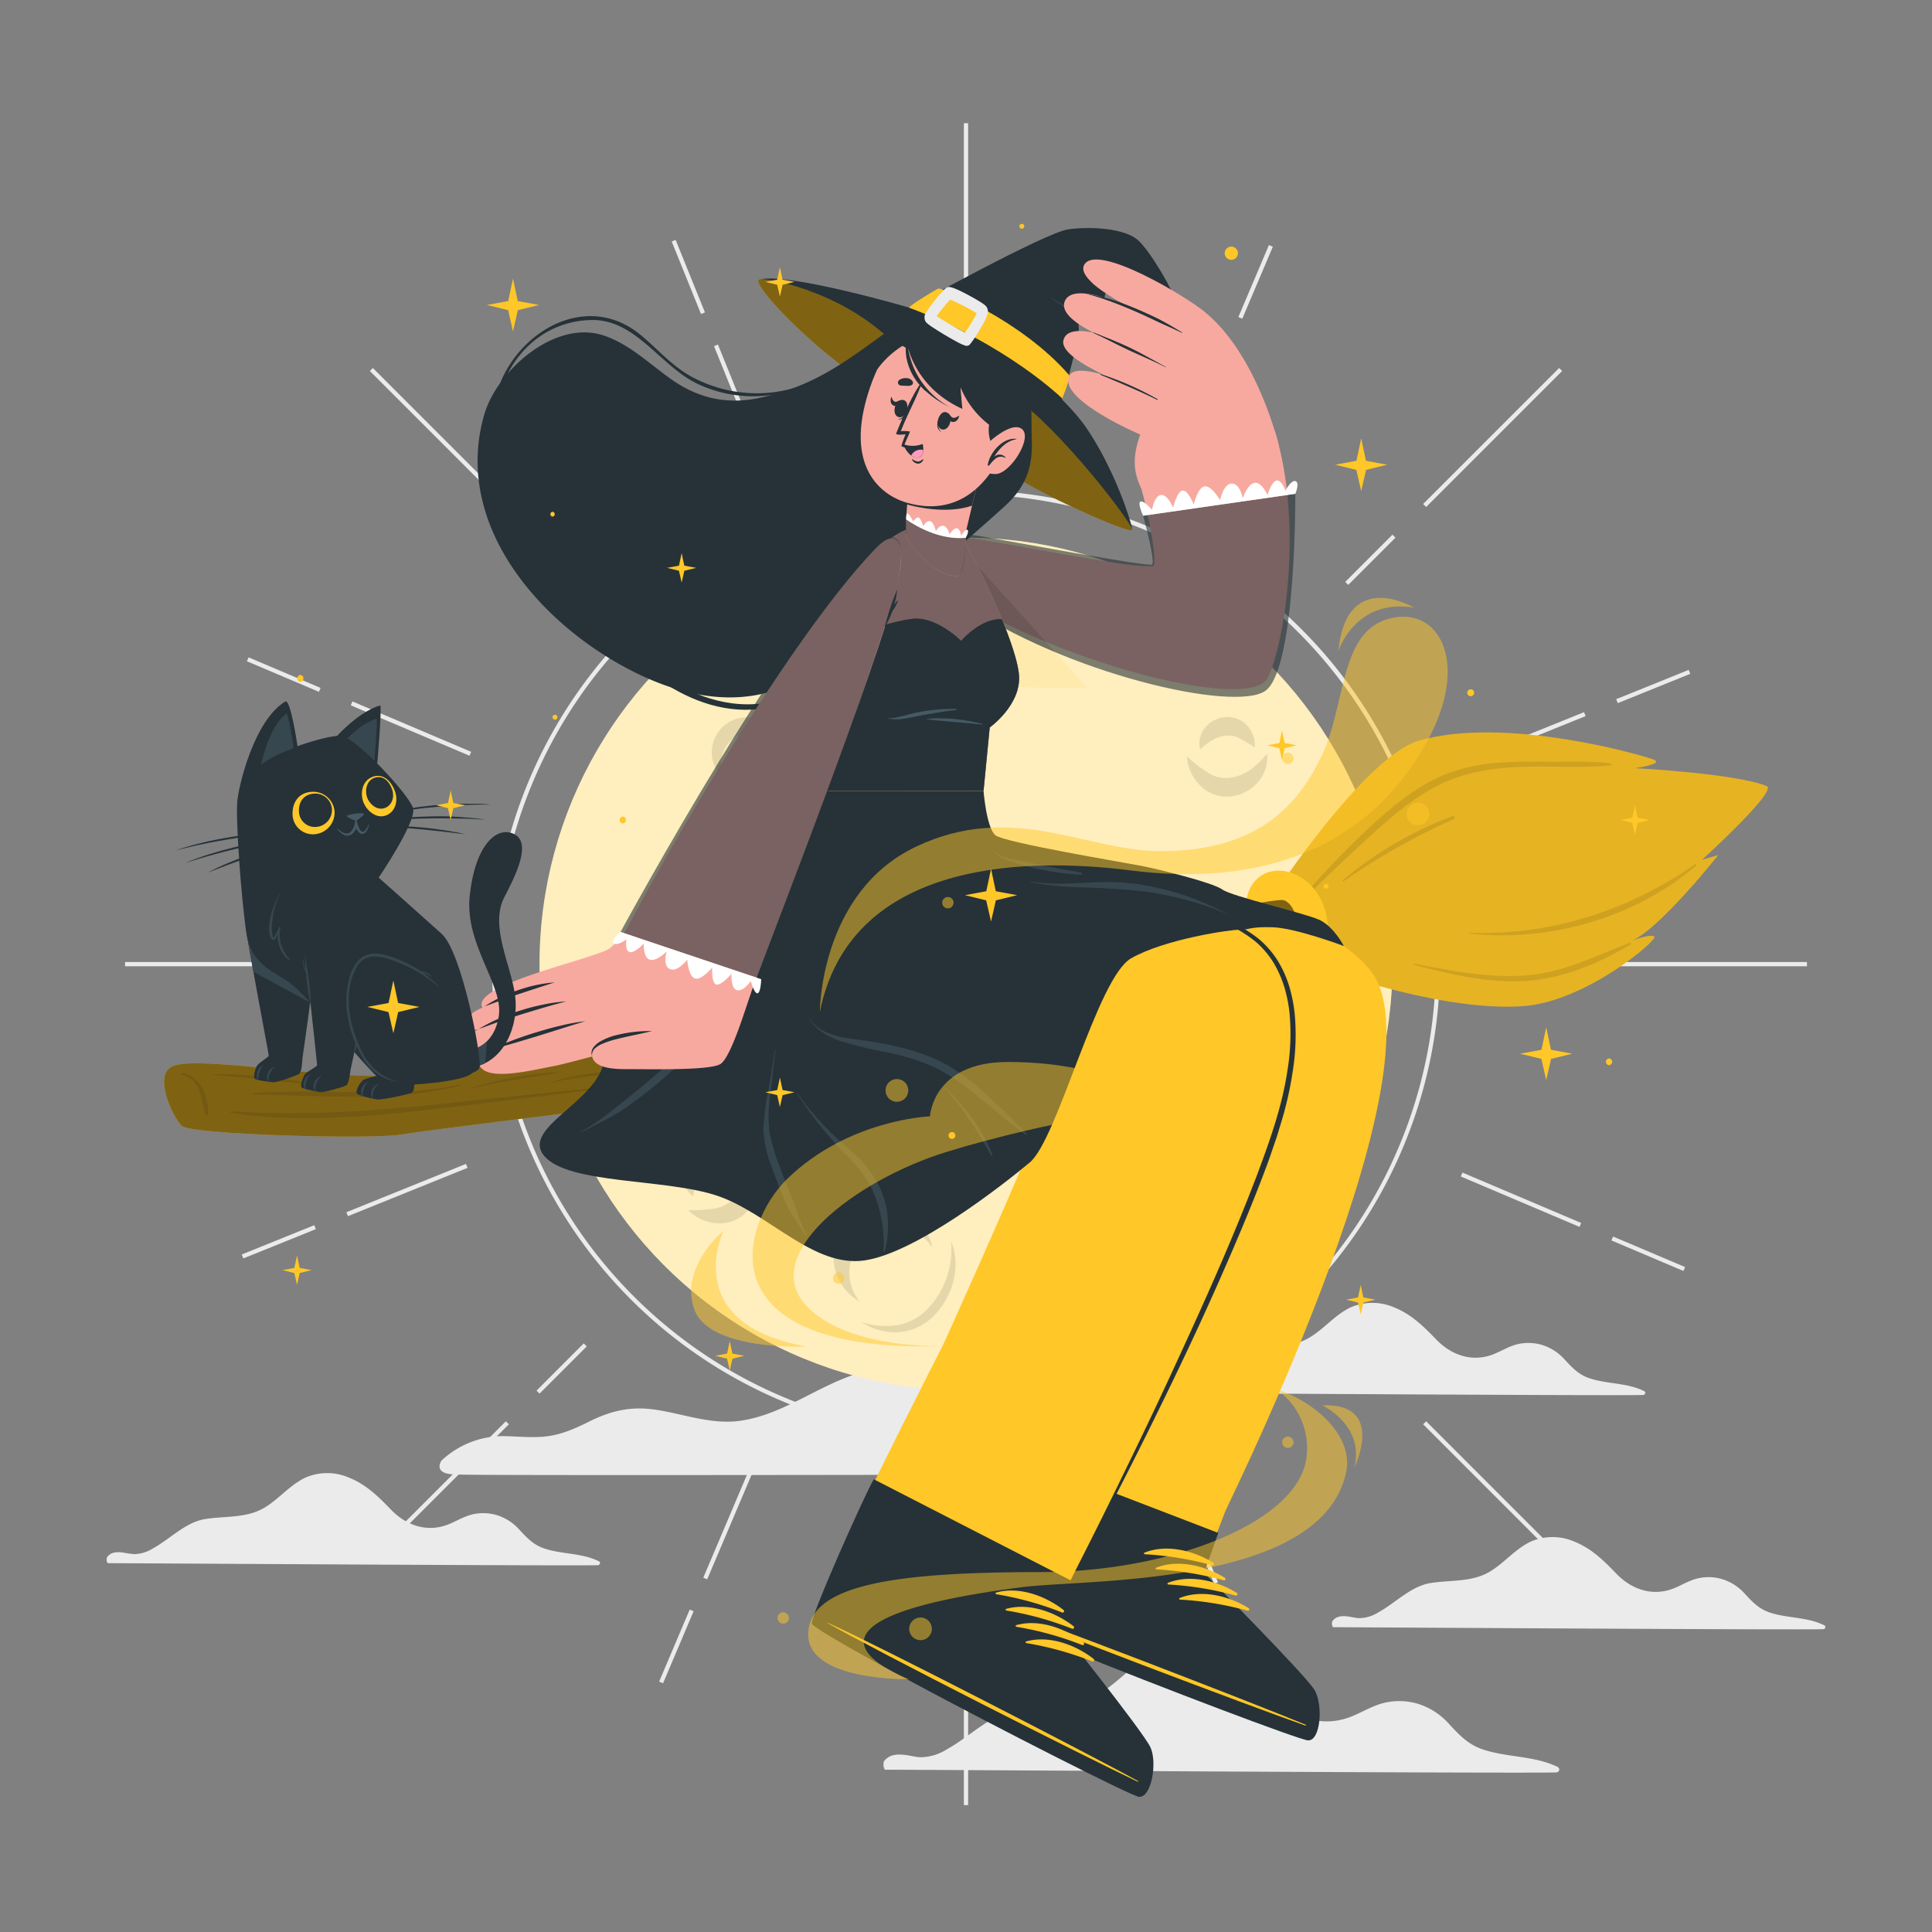 <svg xmlns="http://www.w3.org/2000/svg" viewBox="0 0 500 500"><rect x="0" y="0" width="500" height="500" fill="#808080" stroke="none"/><g id="freepik--background-complete--inject-31"><path d="M250,372.21A122.69,122.69,0,1,1,372.69,249.52,122.83,122.83,0,0,1,250,372.21Zm0-244.28A121.59,121.59,0,1,0,371.59,249.52,121.73,121.73,0,0,0,250,127.93Z" style="fill:#ebebeb"></path><path d="M250,358.91A109.39,109.39,0,1,1,359.39,249.52,109.51,109.51,0,0,1,250,358.91Zm0-217.68A108.29,108.29,0,1,0,358.29,249.52,108.41,108.41,0,0,0,250,141.23Z" style="fill:#ebebeb"></path><rect x="177.59" y="61.56" width="1.1" height="20.24" transform="translate(-13.88 71.95) rotate(-22)" style="fill:#ebebeb"></rect><rect x="191" y="88.16" width="1.1" height="33.38" transform="translate(-25.33 79.39) rotate(-22)" style="fill:#ebebeb"></rect><rect x="72.88" y="164.46" width="1.1" height="20.24" transform="translate(-115.96 173.96) rotate(-67)" style="fill:#ebebeb"></rect><rect x="105.81" y="171.86" width="1.1" height="33.38" transform="translate(-108.76 212.79) rotate(-67)" style="fill:#ebebeb"></rect><rect x="62.03" y="320.83" width="20.24" height="1.1" transform="translate(-115.14 50.43) rotate(-22)" style="fill:#ebebeb"></rect><rect x="88.63" y="307.43" width="33.38" height="1.1" transform="translate(-107.7 61.88) rotate(-22)" style="fill:#ebebeb"></rect><rect x="164.93" y="425.54" width="20.24" height="1.1" transform="translate(-285.57 420.74) rotate(-67)" style="fill:#ebebeb"></rect><rect x="172.34" y="392.61" width="33.38" height="1.1" transform="translate(-246.73 413.54) rotate(-67)" style="fill:#ebebeb"></rect><rect x="321.31" y="417.25" width="1.1" height="20.24" transform="translate(-136.66 151.69) rotate(-22)" style="fill:#ebebeb"></rect><rect x="307.9" y="377.51" width="1.1" height="33.38" transform="translate(-125.21 144.26) rotate(-22)" style="fill:#ebebeb"></rect><rect x="426.02" y="314.35" width="1.1" height="20.24" transform="translate(-38.78 590.35) rotate(-67)" style="fill:#ebebeb"></rect><rect x="393.09" y="293.8" width="1.1" height="33.38" transform="translate(-45.98 551.52) rotate(-67)" style="fill:#ebebeb"></rect><rect x="417.73" y="177.12" width="20.24" height="1.1" transform="translate(-35.4 173.21) rotate(-22)" style="fill:#ebebeb"></rect><rect x="377.99" y="190.52" width="33.38" height="1.1" transform="translate(-42.84 161.76) rotate(-22)" style="fill:#ebebeb"></rect><rect x="314.83" y="72.4" width="20.24" height="1.1" transform="translate(130.83 343.57) rotate(-67)" style="fill:#ebebeb"></rect><rect x="294.28" y="105.34" width="33.38" height="1.1" transform="translate(92 350.76) rotate(-67)" style="fill:#ebebeb"></rect><rect x="249.45" y="31.89" width="1.1" height="49.78" style="fill:#ebebeb"></rect><rect x="249.45" y="92.89" width="1.1" height="17.28" style="fill:#ebebeb"></rect><rect x="113.16" y="88.34" width="1.1" height="49.78" transform="translate(-46.76 113.57) rotate(-45)" style="fill:#ebebeb"></rect><rect x="144.8" y="136.23" width="1.1" height="17.28" transform="translate(-59.87 145.21) rotate(-45)" style="fill:#ebebeb"></rect><rect x="32.37" y="248.97" width="49.78" height="1.1" style="fill:#ebebeb"></rect><rect x="93.36" y="248.97" width="17.28" height="1.1" style="fill:#ebebeb"></rect><rect x="88.82" y="385.26" width="49.78" height="1.1" transform="translate(-239.51 193.41) rotate(-45)" style="fill:#ebebeb"></rect><rect x="136.71" y="353.62" width="17.28" height="1.1" transform="translate(-207.86 206.51) rotate(-45)" style="fill:#ebebeb"></rect><rect x="249.45" y="417.38" width="1.1" height="49.78" style="fill:#ebebeb"></rect><rect x="249.45" y="388.87" width="1.1" height="17.28" style="fill:#ebebeb"></rect><rect x="385.74" y="360.93" width="1.1" height="49.78" transform="translate(-159.67 386.15) rotate(-45)" style="fill:#ebebeb"></rect><rect x="354.1" y="345.53" width="1.1" height="17.28" transform="translate(-146.56 354.51) rotate(-45)" style="fill:#ebebeb"></rect><rect x="417.86" y="248.97" width="49.78" height="1.1" style="fill:#ebebeb"></rect><rect x="389.35" y="248.97" width="17.28" height="1.1" style="fill:#ebebeb"></rect><rect x="361.4" y="112.68" width="49.78" height="1.1" transform="translate(33.08 306.31) rotate(-45)" style="fill:#ebebeb"></rect><rect x="346.01" y="144.32" width="17.28" height="1.1" transform="translate(1.43 293.21) rotate(-45)" style="fill:#ebebeb"></rect><circle cx="250" cy="249.52" r="2.51" style="fill:#ebebeb"></circle><path d="M229.19,458c9.19,0,163.88,1,173.6.7a.75.75,0,0,0,.38-1.39c-6.13-3-13.08-2.42-19.45-4.57-3.75-1.26-6.05-3.71-8.65-6.52a18,18,0,0,0-8.05-5.26,17,17,0,0,0-8.76-.27c-3.14.75-5.87,2.54-8.86,3.68-7.43,2.8-14.65.14-20-5.36-4.37-4.53-8.68-8.81-14.62-11.25-5-2.05-10.51-2.47-15.5-.22-5.67,2.57-9.57,7.74-14.9,10.85-6.31,3.7-13.87,2.82-20.85,3.94s-12.33,7-18.45,10.37a13.05,13.05,0,0,1-6.67,2.07c-1.37,0-2.71-.41-4.06-.58-2.11-.26-4.11-.2-5.53,1.56C228.52,456.16,228.59,458,229.19,458Z" style="fill:#ebebeb"></path><path d="M298.5,360.51c6.71,0,119.64.74,126.74.51.51,0,.78-.76.27-1-4.47-2.22-9.54-1.77-14.19-3.34-2.74-.92-4.42-2.71-6.32-4.76a13,13,0,0,0-5.87-3.84,12.41,12.41,0,0,0-6.4-.2c-2.29.55-4.28,1.86-6.47,2.69-5.43,2-10.7.1-14.57-3.92-3.2-3.31-6.34-6.43-10.68-8.21a14.21,14.21,0,0,0-11.31-.16c-4.14,1.88-7,5.65-10.88,7.92-4.61,2.7-10.13,2.06-15.22,2.87s-9,5.11-13.47,7.58a9.65,9.65,0,0,1-4.87,1.51c-1,0-2-.3-3-.42-1.54-.19-3-.15-4,1.14C298,359.18,298.06,360.51,298.5,360.51Z" style="fill:#ebebeb"></path><path d="M345.11,421.12c6.72,0,119.65.74,126.75.51.51,0,.78-.76.27-1-4.47-2.22-9.55-1.77-14.2-3.34-2.73-.92-4.41-2.71-6.31-4.76a13,13,0,0,0-5.88-3.84,12.37,12.37,0,0,0-6.39-.2c-2.3.55-4.29,1.86-6.47,2.69-5.43,2-10.7.1-14.57-3.92-3.2-3.31-6.34-6.43-10.68-8.21a14.21,14.21,0,0,0-11.31-.16c-4.15,1.88-7,5.65-10.88,7.92-4.61,2.7-10.13,2.06-15.22,2.88s-9,5.1-13.48,7.57a9.52,9.52,0,0,1-4.87,1.51c-1,0-2-.3-3-.42-1.54-.19-3-.15-4,1.14C344.62,419.79,344.67,421.12,345.11,421.12Z" style="fill:#ebebeb"></path><path d="M28,404.55c6.71,0,119.64.74,126.74.52.51,0,.78-.77.28-1-4.48-2.22-9.55-1.77-14.2-3.34-2.74-.92-4.42-2.71-6.32-4.76a13.07,13.07,0,0,0-5.87-3.84,12.41,12.41,0,0,0-6.4-.2c-2.29.55-4.28,1.86-6.47,2.69-5.42,2-10.69.1-14.57-3.92-3.19-3.3-6.33-6.43-10.68-8.21a14.17,14.17,0,0,0-11.31-.15c-4.14,1.87-7,5.65-10.88,7.92-4.61,2.69-10.12,2.05-15.22,2.87s-9,5.1-13.47,7.57a9.55,9.55,0,0,1-4.87,1.51,29.89,29.89,0,0,1-3-.42c-1.54-.19-3-.14-4,1.14C27.5,403.22,27.55,404.55,28,404.55Z" style="fill:#ebebeb"></path><path d="M117.91,381.58c.13.38,178,0,175.75,0-1,0,1.56-1.53.55-2-5.79-2.87-12.12-2.95-18.43-3.53-3.67-.33-7.45-.87-10.76-2.61s-5.44-4.8-7.82-7.62a33.44,33.44,0,0,0-30.38-11.51c-12.64,2-22.61,11.62-35.28,13.39-7.61,1.07-14.81-1.88-22.25-2.92-6.12-.85-11.22.34-16.7,3.06-4,2-7.72,3.66-12.25,4-3.49.25-7-.15-10.47-.18a23.39,23.39,0,0,0-15.41,6.15C113.9,378.25,112.1,381.58,117.91,381.58Z" style="fill:#ebebeb"></path></g><g id="freepik--Moon--inject-31"><circle cx="250" cy="249.52" r="110.37" style="fill:#fff"></circle><circle cx="250" cy="249.52" r="110.37" style="fill:#FFC727;opacity:0.3"></circle><path d="M193.1,298.88a9.87,9.87,0,0,1,3.15,7.08,10.79,10.79,0,0,1-3.13,7.8,9.67,9.67,0,0,1-8.08,2.77,11.57,11.57,0,0,1-6.94-3.32,36.18,36.18,0,0,0,6.86-.47,8.56,8.56,0,0,0,4.74-2.37,11.23,11.23,0,0,0,2.79-4.79A20.66,20.66,0,0,0,193.1,298.88Z" style="opacity:0.1"></path><path d="M179.42,309.59a6.29,6.29,0,0,1-2.74-4.88,7.57,7.57,0,0,1,2.18-5.79,6.91,6.91,0,0,1,6-1.95,7.23,7.23,0,0,1,4.73,2.87,36.68,36.68,0,0,0-4.65.92,5.89,5.89,0,0,0-2.69,1.55,8.6,8.6,0,0,0-1.85,2.79A16.51,16.51,0,0,0,179.42,309.59Z" style="opacity:0.1"></path><path d="M327.93,195a9.85,9.85,0,0,1-2.35,7.39,10.75,10.75,0,0,1-7.52,3.75,9.64,9.64,0,0,1-7.88-3.3,11.45,11.45,0,0,1-3-7.09,35.78,35.78,0,0,0,5.44,4.21,8.55,8.55,0,0,0,5.11,1.38A11.26,11.26,0,0,0,323,199.6,20.33,20.33,0,0,0,327.93,195Z" style="opacity:0.1"></path><path d="M310.59,193.92a6.32,6.32,0,0,1,1.2-5.47,7.51,7.51,0,0,1,5.47-2.88,6.86,6.86,0,0,1,5.8,2.55,7.16,7.16,0,0,1,1.64,5.29,36.42,36.42,0,0,0-4.09-2.4,5.82,5.82,0,0,0-3-.63,8.44,8.44,0,0,0-3.23.85A16.48,16.48,0,0,0,310.59,193.92Z" style="opacity:0.1"></path><g style="opacity:0.1"><path d="M314.35,254a18.75,18.75,0,0,1,13.8,10,20.75,20.75,0,1,0-32.39,19.15A18.91,18.91,0,0,1,314.35,254Z"></path></g><path d="M336.15,261.86a26.83,26.83,0,0,1-.39,16.19,31.62,31.62,0,0,1-9.25,13.82c-4.3,3.69-10,6.16-15.77,5.83a24.62,24.62,0,0,1-15.14-5.88,33.22,33.22,0,0,0,15.06,2.68,31.19,31.19,0,0,0,3.63-.58,21.39,21.39,0,0,0,3.42-1.22,23.35,23.35,0,0,0,6.1-3.92c.92-.82,1.84-1.69,2.71-2.58s1.68-1.85,2.39-2.88a32.61,32.61,0,0,0,3.87-6.42A37.82,37.82,0,0,0,336.15,261.86Z" style="opacity:0.1"></path><path d="M196.66,189.64a8.22,8.22,0,0,1,5.71,4.81,9.08,9.08,0,1,0-14.74,7.36,8.29,8.29,0,0,1,9-12.17Z" style="opacity:0.1"></path><path d="M205.94,193.77a11.32,11.32,0,0,1-.47,7.16,13.66,13.66,0,0,1-4.5,5.89,10.06,10.06,0,0,1-7.26,2.05,10.37,10.37,0,0,1-6.42-3.28,15.3,15.3,0,0,0,6.51,1.4,9.86,9.86,0,0,0,5.72-2.09A16.51,16.51,0,0,0,205.94,193.77Z" style="opacity:0.1"></path><path d="M232.13,317.55a11.64,11.64,0,0,1,9.17,5.33,12.91,12.91,0,1,0-18.82,13.92,11.78,11.78,0,0,1,9.65-19.25Z" style="opacity:0.1"></path><path d="M246.12,321.05a17,17,0,0,1,.74,10,19.78,19.78,0,0,1-4.84,9.11,14.29,14.29,0,0,1-9.35,4.61,15.58,15.58,0,0,1-9.73-2.62,20.25,20.25,0,0,0,9.5.75,14.12,14.12,0,0,0,7.82-4.38,22,22,0,0,0,4.79-8A22.88,22.88,0,0,0,246.12,321.05Z" style="opacity:0.1"></path></g><g id="freepik--Character--inject-31"><path d="M332.33,227.72s21.75-32.17,34.8-36c22.22-6.57,58.14,3.76,60.89,4.89s-4.91,2.19-4.91,2.19,26.11,1.36,34.12,4.64c2.93,1.19-16.75,19.08-16.75,19.08l4.2-1.24S429.91,240,422.37,243.47c0,0,4.57-1.85,5.77-1.12s-17.42,16.66-33.56,18c-23.11,1.9-57.92-11.74-57.92-11.74Z" style="fill:#FFC727"></path><path d="M332.33,227.72s21.75-32.17,34.8-36c22.22-6.57,58.14,3.76,60.89,4.89s-4.91,2.19-4.91,2.19,26.11,1.36,34.12,4.64c2.93,1.19-16.75,19.08-16.75,19.08l4.2-1.24S429.91,240,422.37,243.47c0,0,4.57-1.85,5.77-1.12s-17.42,16.66-33.56,18c-23.11,1.9-57.92-11.74-57.92-11.74Z" style="opacity:0.1"></path><g style="opacity:0.1"><path d="M416.86,197.6c-4.29-.65-8.84-.42-13.17-.46s-8.58-.08-12.86.08c-7.42.26-14.44,1.57-21,5.18s-12,8.52-17.36,13.57a242.43,242.43,0,0,0-16.83,17.84c-.21.24.2.62.43.38,5.51-5.68,11.26-11.16,17.1-16.5,5.44-5,11-10,17.47-13.6,6.94-3.91,14.45-5.23,22.32-5.59s16.06.35,23.93-.41C417.18,198.06,417.12,197.63,416.86,197.6Z"></path><path d="M375.86,211.21a97.7,97.7,0,0,0-28.35,16.58c-.19.15,0,.41.23.28A171.76,171.76,0,0,1,376.22,212C376.71,211.73,376.35,211,375.86,211.21Z"></path><path d="M421.77,244c-8.84,3.34-16.95,7.65-26.57,8.41-9.78.79-19.59-1.16-29.14-3-.19,0-.26.28-.07.32,9.44,2.39,19.08,4.79,28.9,4.14,9.51-.63,19-4.52,27.08-9.45A.22.22,0,0,0,421.77,244Z"></path><path d="M438.63,223.69c-17.19,12-37.35,18.47-58.41,17.72a.11.11,0,0,0,0,.21c20.81,2.19,42.63-3.92,58.73-17.56C439.19,223.86,438.88,223.51,438.63,223.69Z"></path></g><path d="M327.41,226.06c5.5-2.6,14.07,1.76,15.87,10.91s-2.43,14-8.14,14.51-10.25-5.78-11.89-10.94S322,228.63,327.41,226.06Z" style="fill:#FFC727"></path><path d="M44.41,276.05c-4.66,2.43.26,13.09,2.67,15.35s49.65,3.57,57,2.19,84.05-10.33,90.73-12.14,53.17-16.53,59-18.79,75-15.28,79.64-17,2.28-11.88-1.33-12.71-74.85,15-82.95,17.25S194,267.31,191.43,268.73s-82.61,9.1-87.36,9.5C85.9,279.8,50.6,272.82,44.41,276.05Z" style="fill:#FFC727"></path><path d="M44.41,276.05c-4.66,2.43.26,13.09,2.67,15.35s49.65,3.57,57,2.19,84.05-10.33,90.73-12.14,53.17-16.53,59-18.79,75-15.28,79.64-17,2.28-11.88-1.33-12.71-74.85,15-82.95,17.25S194,267.31,191.43,268.73s-82.61,9.1-87.36,9.5C85.9,279.8,50.6,272.82,44.41,276.05Z" style="opacity:0.5"></path><g style="opacity:0.1"><path d="M47.22,277.69c-.26,0-.36.39-.1.46,4.88,1.32,4.92,6.23,6,10.23.11.4.76.42.77,0C54,284,52,278.43,47.22,277.69Z"></path><path d="M169.54,279.85c-18.1,2-36.22,3.78-54.33,5.73-18.44,2-36.86,3.26-55.4,2a.22.22,0,0,0,0,.43c18,2.7,36.4.88,54.42-1.19,18.48-2.12,36.92-4.57,55.39-6.79C169.73,280.05,169.69,279.83,169.54,279.85Z"></path><path d="M236.81,258c-15.64,3.63-29.25,13-45,16.46-16.23,3.54-33.22.54-49.2,5.64-.08,0-.06.16,0,.14,16.21-4,33.13-1.1,49.39-4.64,15.74-3.43,29.33-12.91,44.82-17.18C237.15,258.35,237.08,257.94,236.81,258Z"></path><path d="M307,245.48a264.35,264.35,0,0,0-44.94,8,179.22,179.22,0,0,0-19.6,6.88c-7.14,2.91-14.35,5.74-22.1,6.46-.12,0-.11.22,0,.21,14.45-.74,27.6-8.45,41.34-12.3,14.9-4.18,30.2-6,45.38-8.79A.23.23,0,0,0,307,245.48Z"></path><path d="M325.64,238.92c-7.89.26-15.87,1.51-23.67,2.66a236.53,236.53,0,0,0-24.52,4.51.11.11,0,0,0,0,.22c8-1.1,16-2.66,24-3.76s16.15-1.67,24.15-2.86C326.11,239.63,326.09,238.91,325.64,238.92Z"></path><path d="M212.38,264.53c-9.83,3.32-19.53,6.61-29.64,9-.12,0-.09.22,0,.19a109.54,109.54,0,0,0,29.73-9C212.66,264.7,212.54,264.47,212.38,264.53Z"></path><path d="M275.57,247.62c-11,1.23-22.3,4.68-32.59,8.7-.16.07-.07.35.1.3,5.35-1.69,10.72-3.35,16.14-4.79s11-2.38,16.44-3.73A.24.24,0,0,0,275.57,247.62Z"></path><path d="M331.43,240.81a147.52,147.52,0,0,1-26.35,7.32C295.74,250,286.45,252,277.15,254a0,0,0,0,0,0,.05c9.74-1.73,19.49-3.38,29.19-5.33,8.63-1.73,17.28-3.7,25.29-7.42C331.93,241.12,331.72,240.69,331.43,240.81Z"></path><path d="M216.22,270.26a115.25,115.25,0,0,1-19.52,6.59c-6.57,1.43-13.37,1.13-19.87,2.92-.17.05-.13.32,0,.28,7-1.47,14.14-.88,21.08-2.55,6.39-1.53,12.37-4.37,18.38-7C216.5,270.43,216.38,270.19,216.22,270.26Z"></path><path d="M118.9,280.69c-17.55,3.82-35.41.72-53.12,2.22a.18.18,0,0,0,0,.36c17.67.13,35.84,2.15,53.16-2.29A.15.15,0,0,0,118.9,280.69Z"></path><path d="M144.1,277.42a97.53,97.53,0,0,0-21.82,4.05c-.09,0-.07.16,0,.14,7.25-1.64,14.52-2.78,21.85-3.91C144.34,277.67,144.28,277.41,144.1,277.42Z"></path><path d="M80.48,280.35A129.51,129.51,0,0,0,55,278c-.09,0-.11.13,0,.13,8.5.72,17,1.74,25.45,2.54C80.66,280.69,80.68,280.39,80.48,280.35Z"></path></g><path d="M315.05,395.25,261.9,376.31s32.66-91,31.07-96.26c-1.06-3.5-70.44-.77-92.31-20.21-22.63-20.13-2.84-55.16-2.84-55.16h56.72s0,12.14,2.34,14.15c1.58,1.35,82.31,9.81,98.41,33.23C373.5,278.54,315.05,395.25,315.05,395.25Z" style="fill:#FFC727"></path><path d="M337.12,449.28c-3.22-.13-84.67-31.48-87-34.64-.91-1.19,3-13.32,8.07-27.85l.17-.45c1-3,2.14-6.08,3.28-9.19.16-.42.32-.85.46-1.28C269.69,355,278,333.49,278,333.49l54.16,18.25-16.83,44-.68,1.65L311.12,406l-.36.88s25.81,25.95,28,29.7S340.33,449.43,337.12,449.28Z" style="fill:#FFC727"></path><path d="M322.36,417.4c-.17-.14-.25-.23-.25-.29Z" style="fill:#FFC727"></path><path d="M338.52,450.41c-2.12-.1-37.44-13.45-62.92-23.8-5.9-2.4-11.27-4.64-15.58-6.51-5.94-2.59-9.87-4.46-10.36-5.13-.86-1.17,10.12-35.09,11.92-38.9l53.71,20.65-3.68,10.33s26.35,26.52,28.6,30.34S341.8,450.54,338.52,450.41Z" style="fill:#263238"></path><path d="M337.84,446.33c-13.81-5.72-70.06-27.48-84.14-32.08-.12,0-.15,0,0,.09,13.57,6,70,27.27,84.09,32.22C338.05,446.66,338.13,446.45,337.84,446.33Z" style="fill:#FFC727"></path><path d="M314,404.42c-5.09-3.14-12.13-4.89-17.83-2.59-.22.08-.09.4.11.41a82.49,82.49,0,0,1,17.43,2.86A.37.37,0,0,0,314,404.42Z" style="fill:#FFC727"></path><path d="M317,408.33c-5.09-3.14-12.13-4.88-17.83-2.59-.22.09-.09.4.11.41A83.14,83.14,0,0,1,316.75,409,.37.37,0,0,0,317,408.33Z" style="fill:#FFC727"></path><path d="M320.08,412.24c-5.09-3.14-12.13-4.88-17.83-2.59-.22.09-.09.4.11.42a82.49,82.49,0,0,1,17.43,2.86A.38.38,0,0,0,320.08,412.24Z" style="fill:#FFC727"></path><path d="M323.12,416.16C318,413,311,411.27,305.29,413.57c-.22.08-.09.4.11.41a82.49,82.49,0,0,1,17.43,2.86A.37.37,0,0,0,323.12,416.16Z" style="fill:#FFC727"></path><path d="M293.4,463.73c-3.18-.48-80.8-40.38-82.78-43.77-.78-1.28,4.37-12.93,11-26.82.07-.15.15-.29.22-.44,1.36-2.86,2.78-5.81,4.25-8.77.2-.41.4-.82.59-1.23,9.79-19.95,20.38-40.43,20.38-40.43l51.89,24L277.5,408.17l-.85,1.56-4.45,8.15-.46.84s22.88,28.56,24.68,32.53S296.58,464.23,293.4,463.73Z" style="fill:#FFC727"></path><path d="M282.15,430.45c-.15-.15-.23-.25-.22-.31S282,430.25,282.15,430.45Z" style="fill:#FFC727"></path><path d="M294.68,465c-2.11-.33-35.79-17.4-60-30.42-5.61-3-10.71-5.82-14.79-8.14-5.63-3.21-9.33-5.5-9.76-6.21-.72-1.26,13.83-33.8,16-37.4l51.19,26.29L272.57,419s23.35,29.19,25.18,33.24S297.92,465.49,294.68,465Z" style="fill:#263238"></path><path d="M294.44,460.88c-13.12-7.17-66.71-34.83-80.22-40.92-.11,0-.15,0-.05.08,12.85,7.39,66.66,34.62,80.15,41C294.61,461.23,294.71,461,294.44,460.88Z" style="fill:#FFC727"></path><path d="M275.23,416.65c-4.73-3.67-11.54-6.16-17.45-4.49-.23.06-.13.39.06.42a82.78,82.78,0,0,1,17,4.72A.38.38,0,0,0,275.23,416.65Z" style="fill:#FFC727"></path><path d="M277.83,420.86c-4.73-3.66-11.53-6.15-17.45-4.48-.23.06-.13.39.07.42a82.66,82.66,0,0,1,17,4.71A.38.38,0,0,0,277.83,420.86Z" style="fill:#FFC727"></path><path d="M280.43,425.08c-4.72-3.67-11.53-6.16-17.44-4.49-.23.07-.14.39.06.43a82.49,82.49,0,0,1,17,4.71A.38.38,0,0,0,280.43,425.08Z" style="fill:#FFC727"></path><path d="M283,429.3c-4.73-3.67-11.54-6.16-17.45-4.49-.23.07-.13.39.06.42a82.78,82.78,0,0,1,17,4.72A.38.38,0,0,0,283,429.3Z" style="fill:#FFC727"></path><path d="M285.09,393.71l-51.63-22.18s40.16-87.8,38.4-89.21c-2.79-2.23-63.27-4.62-82-26.27-17.07-19.72,3.3-51.37,3.3-51.37h57.37s1.86,6.59-2,17.61c0,0,48.12,4.12,72.48,18.31,3.64,2.12,12,8,13.25,18.56C338.58,294.6,285.09,393.71,285.09,393.71Z" style="fill:#FFC727"></path><path d="M278.28,226.57c4.72.88,9.42,1.94,14.08,3.12s9.31,2.47,13.89,4a99.73,99.73,0,0,1,13.42,5.44,34.2,34.2,0,0,1,6.17,3.92,24.24,24.24,0,0,1,4.83,5.57,28.48,28.48,0,0,1,3,6.7,39.24,39.24,0,0,1,1.41,7.19,59.92,59.92,0,0,1-.49,14.54,92.11,92.11,0,0,1-3.24,14.15c-.36,1.15-.68,2.32-1.07,3.46l-1.18,3.43c-.75,2.29-1.63,4.53-2.48,6.79-3.45,9-7.24,17.85-11.13,26.66s-7.95,17.52-12.14,26.19C295,375,286.32,392.21,277,409.06q6.57-12.84,12.88-25.81c4.23-8.64,8.4-17.3,12.44-26,8.08-17.44,16.07-35,22.9-52.9,3.36-9,6.61-18,8-27.5a58.35,58.35,0,0,0,.55-14.21,36.31,36.31,0,0,0-1.33-7,28.88,28.88,0,0,0-2.82-6.44,23.23,23.23,0,0,0-4.51-5.36,33,33,0,0,0-5.93-3.89A97.92,97.92,0,0,0,306,234.4,254.44,254.44,0,0,0,278.28,226.57Z" style="fill:#263238"></path><path d="M254.54,204.68s.73,9.61,3.11,11.51,33.93,7.14,37.92,7.93,18.22,4.24,20.76,6.08,21.49,6.13,25.19,7.89,6.31,6.77,6.25,6.74-12.45-4.69-18.49-4.86-5.88.69-8.28.63S301.54,243,292.74,248s-19,46.8-26.23,52.84S237,324.25,223.77,326.19s-24.74-12.12-38-16.68-38.63-2.94-44.9-10.32,14.23-14.14,15.49-25,1.22-11.13,9.27-15.79,13.19-8.55,15.34-12.61-.41-24,12.22-41.13Z" style="fill:#263238"></path><path d="M265.62,293.36c-.8-.91-1.68-1.72-2.54-2.57s-1.68-1.73-2.55-2.57c-1.69-1.62-3.39-3.24-5.11-4.82A54.87,54.87,0,0,0,245,275.56c-7.53-4.17-16.31-5.62-24.73-6.75-3.89-.52-8.5-1.67-10.74-5.2-.05-.09-.19,0-.13.08,1.89,2.94,5,4.69,8.22,5.77a115.46,115.46,0,0,0,12,2.9A56.61,56.61,0,0,1,242,276.28,54.9,54.9,0,0,1,253,283.67c2,1.63,4,3.29,6,4.95,1,.85,2.05,1.71,3.13,2.49s2.15,1.78,3.31,2.57C265.58,293.81,265.75,293.52,265.62,293.36Z" style="fill:#37474f"></path><path d="M251.65,289.48a67.44,67.44,0,0,0-7-8c-.07-.07-.18,0-.11.12A63.68,63.68,0,0,1,251,290c2,2.89,3.68,5.91,5.45,8.92.12.2.47.05.38-.17A42.85,42.85,0,0,0,251.65,289.48Z" style="fill:#37474f"></path><path d="M317.6,236.5a92.17,92.17,0,0,0-9-4.05,67.38,67.38,0,0,0-9.58-2.79,57.17,57.17,0,0,0-9.75-1.33c-3.48-.15-7,.08-10.44.21a60.29,60.29,0,0,1-12.09-.34c-.1,0-.14.13,0,.15a79.41,79.41,0,0,0,10.2,1.16c3.5.17,7,.24,10.51.46,3.3.21,6.61.49,9.89.92a77.33,77.33,0,0,1,9.54,2,64.67,64.67,0,0,1,10.67,3.68C317.61,236.6,317.65,236.52,317.6,236.5Z" style="fill:#37474f"></path><path d="M279.76,225.84c-1.87-.41-3.78-.67-5.66-1.05s-3.78-.75-5.67-1.11-3.78-.75-5.67-1.15a11.86,11.86,0,0,1-5-1.8c-.08-.06-.18,0-.11.11A11.7,11.7,0,0,0,261.9,223a60.36,60.36,0,0,0,5.91,1.69,59.26,59.26,0,0,0,5.92,1.09,54.51,54.51,0,0,0,6,.58A.26.26,0,0,0,279.76,225.84Z" style="fill:#37474f"></path><path d="M186,248.11a113.59,113.59,0,0,1-9.07,12,59.23,59.23,0,0,1-5.16,5.23c-1.92,1.72-3.93,3.32-5.91,5a36.46,36.46,0,0,1-3.58,2.62c-1.29.84-2.64,1.59-3.9,2.48-.1.07,0,.27.1.21,2.5-1,4.84-2.46,7.27-3.65a27.6,27.6,0,0,0,6.56-4.5,41.54,41.54,0,0,0,5-5.64,71.26,71.26,0,0,0,4.28-6.21c1.5-2.48,3-5,4.5-7.42C186.23,248.1,186.09,248,186,248.11Z" style="fill:#37474f"></path><path d="M192.32,241.57c-1.47,8.39-3.51,17.07-8.95,23.85a41.73,41.73,0,0,1-4.89,5c-1.74,1.56-3.47,3.12-5.22,4.66-3.44,3-6.92,6-10.51,8.86-2,1.6-4,3.21-6.07,4.8a50.47,50.47,0,0,1-6.53,4.26c-.08,0,0,.15.07.11,2.13-1,4.17-2.16,6.27-3.2a48.81,48.81,0,0,0,6-3.61,113.47,113.47,0,0,0,10.92-8.76c3.53-3.14,7.26-6.24,10.27-9.9a32.51,32.51,0,0,0,5.8-11.46,119.73,119.73,0,0,0,3-14.54C192.49,241.51,192.34,241.48,192.32,241.57Z" style="fill:#37474f"></path><path d="M208.74,319.47a29,29,0,0,1-2-4.45c-.5-1.49-1-3-1.57-4.44-1.18-2.86-2.29-5.75-3.37-8.65a44,44,0,0,1-2.67-9.11,36.08,36.08,0,0,1,.25-9.79c.48-3.78.81-7.57,1.34-11.34a.08.08,0,0,0-.16,0c-.48,3.42-1.07,6.82-1.66,10.23a65.15,65.15,0,0,0-1.32,10,27.09,27.09,0,0,0,1.84,9.28c1.08,3.07,2.27,6.1,3.5,9.11A24.87,24.87,0,0,0,205.4,315c1,1.52,2,3.11,3,4.65A.19.19,0,0,0,208.74,319.47Z" style="fill:#37474f"></path><path d="M229.71,314.76A22.37,22.37,0,0,0,227,306a27,27,0,0,0-5.91-7.36c-2.45-2.22-5-4.37-7.26-6.75A70.57,70.57,0,0,1,206.4,283a.08.08,0,1,0-.13.08c1.87,2.73,3.77,5.46,5.84,8.05s4.22,5,6.46,7.33a46.39,46.39,0,0,1,6,7.16,28.19,28.19,0,0,1,3.17,8.16,31.25,31.25,0,0,1,.84,4.89c.07.83.14,1.65.14,2.48s-.06,1.78-.05,2.67a.15.15,0,0,0,.3,0,23.83,23.83,0,0,0,.75-4.52A25.38,25.38,0,0,0,229.71,314.76Z" style="fill:#37474f"></path><path d="M245.34,152.79c25.78,17.93,78.11,31.86,82.74,22.63,4.5-8.95,9.16-40.09,1.92-63.6-1.07-3.47-35.94,9.87-34.58,14.76,1.41,5.11,3.67,15.52,3.26,19.57-.2,2-31.85-4.38-44.78-6.46C230,135.86,238.17,147.8,245.34,152.79Z" style="fill:#f7a9a0"></path><path d="M295.84,133.47l39.39-5.66s.25,45.43-7.79,51-51.8-4.5-78.47-22.84-3.19-18.57,4.61-17.24,43.61,8.05,44.57,7.37S295.84,133.47,295.84,133.47Z" style="fill:#263238;opacity:0.6"></path><path d="M335.23,127.81l-39.39,5.66s-1.52-3.28-.69-3.66,3,2.13,3,2.13.54-3.57,2.27-3.84,3.19,3.28,3.19,3.28,1-4.25,2.43-4.42,2.9,3.61,2.9,3.61,1-4.45,2.82-4.69,4,3.57,4,3.57.8-4.24,3-4.3,2.86,3.81,2.86,3.81,1.2-3.71,3.06-4,3.35,3.15,3.35,3.15,1-3.47,2.34-3.74,2.29,2.65,2.29,2.65,1.43-2.87,2.61-2.5S335.23,127.81,335.23,127.81Z" style="fill:#fff"></path><path d="M281.51,178.08s-25.45.3-27.23-1.72-22.79-28.64-22.79-28.64l10.67-13.33c0,.08,1.33,1.53,3.43,3.88-8.56.4-16.44,4,3.38,17.66a135.13,135.13,0,0,0,24.12,12.84C278,174.2,281.51,178.08,281.51,178.08Z" style="fill:#FFC727;opacity:0.1"></path><path d="M273.09,168.77A135.13,135.13,0,0,1,249,155.93c-19.82-13.64-11.94-17.26-3.38-17.66C251.68,145.06,264.53,159.29,273.09,168.77Z" style="opacity:0.1"></path><path d="M293,137.21c-1.41.83-26.12-10.4-31.64-14.84S235.64,106.29,223,98.24c-10.95-7-24.75-20.68-26.55-24.8-.28-.62-.28-1,0-1.16a.87.87,0,0,1,.21,0c2.4-.27,19.44,2.87,32,13.41,7.75,6.51,22.86,11.27,33.32,16.5,9.48,4.75,28.43,29.08,30.79,34.15C293.05,136.81,293.12,137.13,293,137.21Z" style="fill:#FFC727"></path><path d="M293,137.21c-1.41.83-26.12-10.4-31.64-14.84S235.64,106.29,223,98.24c-10.95-7-24.75-20.68-26.55-24.8-.28-.62-.28-1,0-1.16a.87.87,0,0,1,.21,0c2.4-.27,19.44,2.87,32,13.41,7.75,6.51,22.86,11.27,33.32,16.5,9.48,4.75,28.43,29.08,30.79,34.15C293.05,136.81,293.12,137.13,293,137.21Z" style="opacity:0.5"></path><path d="M236.93,151.33c-11.43,10-23.46,24-38.73,28-12,3.11-24.54-.43-35.23-6-23.5-12.18-45.79-37.74-37.66-66,3.26-11.28,18.13-24.7,30.86-20.52,6.53,2.16,11.5,7,17,10.95,7.17,5.26,14.82,7.08,23.55,5.18,17-3.7,25-12,39.06-21.45,2.61-1.73,5.48-3.09,9.47-2.33a21.36,21.36,0,0,1,10.6,4.33,21.29,21.29,0,0,1,7.73,6.93c4.07,6.32,3.18,16.22,3.45,23.42s-1.59,12.22-7,17.16C252.38,137.93,244.6,144.57,236.93,151.33Z" style="fill:#263238"></path><path d="M232.52,157.28c9.89-9.89,19.56-19.95,29.32-30,.06-.06,0-.16-.09-.1-8.26,8-16.63,15.89-24.79,24-8,7.95-15.68,16.68-24.34,23.9-19.46,16.22-43.8,2.36-56.31-15.22-.56-.8-1.77.2-1.17,1,11.47,15.09,30.66,28.67,50.29,20.25C216.17,176.54,224.44,165.36,232.52,157.28Z" style="fill:#263238"></path><path d="M237.53,81.67c.21-.17-.05-.48-.27-.32-11.26,8.22-23.62,18.86-38,20.26a35.37,35.37,0,0,1-20.5-4.24c-4.93-2.75-8.54-7-12.8-10.55-16.66-14-39.31,3.86-38.37,23,0,.4.71.39.71,0-.05-14,10.05-26.71,24.71-27,11.75-.26,18,12.32,28.08,16.78C201.84,108.81,222,94.66,237.53,81.67Z" style="fill:#263238"></path><path d="M254.54,204.68H193.15s17.38-48.93,36-64.24c8.47-7,15.57-4.81,21.06,1.09,1.37,1.48,13,24.75,13.53,33.38.45,7.63-7.59,13.36-7.59,13.36Z" style="fill:#f7a9a0"></path><path d="M254.54,204.68H193.15s17.38-48.93,36-64.24c8.47-7,15.57-4.81,21.06,1.09,1.37,1.48,13,24.75,13.53,33.38.45,7.63-7.59,13.36-7.59,13.36Z" style="fill:#263238;opacity:0.6"></path><path d="M263.72,174.91c.45,7.63-7.59,13.36-7.59,13.36l-1.59,16.41H193.15A314.55,314.55,0,0,1,209.29,168h0c2-.72,21-7.41,27.15-7.89s12.29,5.73,12.29,5.73,5.07-5.94,10.55-5.6C261.61,165.94,263.51,171.54,263.72,174.91Z" style="fill:#263238"></path><path d="M247.44,183.45a50.69,50.69,0,0,0-8.76.67c-1.44.26-2.87.59-4.3,1-.72.18-1.43.34-2.15.5a8.27,8.27,0,0,1-2.26.23c-.07,0-.08.11,0,.12a13.85,13.85,0,0,0,2.13.21,13.35,13.35,0,0,0,2.08-.22c1.47-.24,2.93-.57,4.4-.84,2.95-.53,5.91-1.07,8.89-1.35C247.58,183.73,247.58,183.45,247.44,183.45Z" style="fill:#455a64"></path><path d="M254.2,187.34a53.59,53.59,0,0,0-7.1-1.26c-1.2-.12-2.39-.16-3.6-.17-.58,0-1.15,0-1.73,0s-1.27.14-1.9.15c-.07,0-.09.12,0,.13.6,0,1.19.14,1.79.19l1.79.16,3.58.32c2.4.18,4.78.4,7.17.68C254.3,187.59,254.32,187.37,254.2,187.34Z" style="fill:#455a64"></path><path d="M234.44,138.61c.31,1.41,6.89,10.65,13.32,10.45,2.1-.07,2.23-11.53,2.23-11.53l.2-.85L253,124.87l-13.78-9.15-2-1.21s-.56,3.28-1.22,7.38l-.09.58c-.05.23-.09.45-.12.67-.11.61-.21,1.23-.3,1.85s-.15.94-.21,1.44-.13,1-.2,1.49A78.7,78.7,0,0,0,234.44,138.61Z" style="fill:#f7a9a0"></path><path d="M253,124.87l-1.44,6c-6.7,2.28-14.84.24-16.76-.3.08-.88.17-1.78.28-2.67.08-.5.13-1,.21-1.49s.12-1,.2-1.44.19-1.24.3-1.85c0-.22.07-.44.11-.67s.07-.4.1-.58c.66-4.1,1.22-7.38,1.22-7.38l2,1.21Z" style="fill:#263238"></path><path d="M249.94,139.16s-.08,9.83-2.17,9.89c-6.44.21-13-9-13.33-10.44a20.21,20.21,0,0,1,.09-4.22C234.87,134.63,241.88,139.8,249.94,139.16Z" style="fill:#263238;opacity:0.6"></path><path d="M234.53,134.41s7.56,5.64,15.41,4.75c0,0,.9-1.5.48-2s-1.68,1.48-1.68,1.48-.15-1.56-1-1.89-2,1.55-2,1.55-.44-2-1.59-2.21-1.94,1.39-1.94,1.39-.51-2.4-1.52-2.61-1.75,1.33-1.75,1.33-.55-2-1.19-2.24-1.4,1-1.4,1-1-2-1.47-2.05S234.53,134.41,234.53,134.41Z" style="fill:#fff"></path><path d="M224.53,102.23c-6.18,20.4,5.34,26.41,9.74,27.74,4,1.2,17.75,4.8,26-14.85s.72-29-8.27-32.22S230.71,81.83,224.53,102.23Z" style="fill:#f7a9a0"></path><path d="M233.07,99.77a13.88,13.88,0,0,0,1.44.07,2.35,2.35,0,0,0,1.48-.21.72.72,0,0,0,.23-.87,1.84,1.84,0,0,0-1.64-.89,2.77,2.77,0,0,0-1.89.5A.79.79,0,0,0,233.07,99.77Z" style="fill:#263238"></path><path d="M247.65,103.62a12,12,0,0,1-1.29-.65,2.3,2.3,0,0,1-1.19-.91.75.75,0,0,1,.23-.88,1.87,1.87,0,0,1,1.87,0,2.77,2.77,0,0,1,1.4,1.36A.79.79,0,0,1,247.65,103.62Z" style="fill:#263238"></path><path d="M243.13,107.73s.09.1.07.15c-.43,1.35-.71,3,.39,3.79,0,0,0,.09,0,.07C242.11,111.09,242.5,108.94,243.13,107.73Z" style="fill:#263238"></path><path d="M244.77,106.66c2.24.47,1.14,4.92-.94,4.49S242.89,106.26,244.77,106.66Z" style="fill:#263238"></path><path d="M245.58,107.11c.33.35.6.89,1.06,1s1.06-.18,1.52-.54c.05,0,.08,0,.07.07-.2.86-.75,1.66-1.7,1.56s-1.27-1-1.27-1.91C245.26,107.17,245.45,107,245.58,107.11Z" style="fill:#263238"></path><path d="M234.81,105.3s-.12,0-.13.1c-.29,1.39-.85,2.94-2.21,3.1a0,0,0,0,0,0,.08C234,108.73,234.76,106.67,234.81,105.3Z" style="fill:#263238"></path><path d="M233.93,103.56c-2.19-.7-3.43,3.72-1.41,4.37S235.76,104.15,233.93,103.56Z" style="fill:#263238"></path><path d="M232.92,103.59c-.41.14-.88.47-1.3.38s-.72-.69-.9-1.23c0-.06-.06,0-.08,0-.26.84-.23,1.79.54,2.19s1.44-.22,1.88-1C233.14,103.81,233.09,103.54,232.92,103.59Z" style="fill:#263238"></path><path d="M238.82,118.87c-.4.26-.83.64-1.34.58a3.86,3.86,0,0,1-1.43-.65,0,0,0,0,0-.07.06A1.91,1.91,0,0,0,237.6,120a1.52,1.52,0,0,0,1.34-1C239,118.88,238.88,118.83,238.82,118.87Z" style="fill:#263238"></path><path d="M234.36,112.39s-.82,2-1.07,3c0,.1.2.2.52.3l0,0a4.75,4.75,0,0,0,4.92-.56c.1-.08,0-.21-.11-.17a7.21,7.21,0,0,1-4.52.11c0-.29,1.52-3.35,1.37-3.4a8.86,8.86,0,0,0-2.33-.08c1.58-4.17,3.83-8.06,5.34-12.25a.13.13,0,0,0-.23-.12c-2.64,3.91-4.57,8.67-6.32,12.94C231.74,112.67,233.93,112.46,234.36,112.39Z" style="fill:#263238"></path><path d="M234,115.49a6,6,0,0,0,1.82,2.42,2.73,2.73,0,0,0,1.55.53c1.22,0,1.53-1,1.57-2a6.45,6.45,0,0,0-.14-1.51A7.68,7.68,0,0,1,234,115.49Z" style="fill:#263238"></path><path d="M235.8,117.91a2.73,2.73,0,0,0,1.55.53c1.22,0,1.53-1,1.57-2A2.77,2.77,0,0,0,235.8,117.91Z" style="fill:#ff9bbc"></path><path d="M259.09,118.16a8.9,8.9,0,0,1-3.11-8.23,23.38,23.38,0,0,1-7.39-9.67c0,.47.29,3.84.47,5.56-12.71-5.76-14.33-17-14.33-17a23.58,23.58,0,0,0-7.87,7s1.91-8.19,7.45-12.63A13.55,13.55,0,0,1,247.8,80.8a19.38,19.38,0,0,1,17,10.17C271.12,102.52,259.09,118.16,259.09,118.16Z" style="fill:#263238"></path><path d="M239.48,101.12a25.13,25.13,0,0,0,6.21,4.19s0,0,0,0A21.51,21.51,0,0,1,237.38,97a20.52,20.52,0,0,1-1.89-4.72,14.3,14.3,0,0,1-.52-5.51.11.11,0,0,0-.21,0,16.47,16.47,0,0,0-.23,5.51,14.81,14.81,0,0,0,1.88,5.14,17.13,17.13,0,0,0,3.07,3.77" style="fill:#263238"></path><path d="M258,122.65a4,4,0,0,1-1,0,3.29,3.29,0,0,1-1-.18,2.84,2.84,0,0,1-1.12-.64,3.61,3.61,0,0,1-.66-.77,4.12,4.12,0,0,1-.54-1.34l2.32-5.33s5.93-5.55,8.54-3.3S261.78,122.09,258,122.65Z" style="fill:#f7a9a0"></path><path d="M263,113.58a.05.05,0,0,1,0,.1c-2.64.47-4.39,2.46-5.78,4.61a2,2,0,0,1,3,.08c.06.06,0,.14-.09.11a2.22,2.22,0,0,0-2.55.26,10.84,10.84,0,0,0-1.55,1.69c-.16.19-.53,0-.39-.24l0,0C256.24,117,259.57,113.19,263,113.58Z" style="fill:#263238"></path><path d="M293.05,137c-2.35-5.05-22.58-30.16-32-34.89-10.41-5.21-25.46-9.95-33.17-16.43-12.47-10.5-28.73-13.67-31.12-13.4,7.63-1.64,37.84,7.13,37.84,7.13s1.49,0,19.15,9c18.69,9.53,26.65,21.19,27.63,22.65C288.23,121.29,292.37,133.69,293.05,137Z" style="fill:#263238"></path><path d="M303.66,89.84c-.51,2.2-1.56-1.72-1.92-5.79-.22-2.49-.69-4.83-1.69-5.74-2.26-2-8.33-7.61-8.33-7.61s.49,4.84-2.49,4.89-3.15.31-3.15.31-.64,3.9-2.15,4.86-5.18,1.35-4.76,4-4.39,18.8-4.39,18.8c-1.19-1.82-39.44-23.93-39.44-23.93s35.25-19.49,41.13-20.28c6.13-.83,14.39-.17,17.78,2.58s9.82,14.15,9.91,15.91S304.47,86.37,303.66,89.84Z" style="fill:#263238"></path><path d="M279.17,83.85a4.35,4.35,0,0,0-.43-1.46,9.45,9.45,0,0,0-.75-2,13.72,13.72,0,0,1-1.32-3.77s-.05,0,0,0a14.49,14.49,0,0,0,.7,3.24c.16.41.35.79.53,1.18a7,7,0,0,0-1.14-1,45.44,45.44,0,0,0-4.8-3c-.06,0-.1.08,0,.11,2.61,1.74,5.59,3.23,7,6.75C279,84.07,279.19,84.06,279.17,83.85Z" style="fill:#37474f"></path><path d="M286.13,75.86c-1.27-1.89-3.21-2.4-4.54-4.24a0,0,0,0,0,0,0A8.13,8.13,0,0,0,283.4,74c.42.34.89.57,1.31.91s.87.76,1.34,1.08C286.11,76,286.17,75.93,286.13,75.86Z" style="fill:#37474f"></path><path d="M274.91,103.14s-14.23-14-39.57-23.49c-.6-.23,7-4.83,7.57-5s21.37,8.1,33.74,22.39C277.18,97.63,274.91,103.14,274.91,103.14Z" style="fill:#FFC727"></path><path d="M249.67,89.4a12.37,12.37,0,0,1-2-.93c-1.36-.72-3.24-1.82-4.9-2.86-3.1-1.94-3.29-2.25-3.46-3a2.34,2.34,0,0,1,.29-1.67,35.92,35.92,0,0,1,2.76-3.73c2.38-2.88,2.71-2.91,3.12-2.94h0c.3,0,1.09-.09,5.25,2.16s4.44,2.78,4.59,3a2.25,2.25,0,0,1,.33,1.5c-.21,1.82-4.15,7.85-4.79,8.34A1.2,1.2,0,0,1,249.67,89.4Zm-7.26-7.61a74,74,0,0,0,7.37,4.29,54.16,54.16,0,0,0,3-5,49,49,0,0,0-6.88-3.54A51.18,51.18,0,0,0,242.41,81.79Zm-1-.75,12.2.63Z" style="fill:#ebebeb"></path><path d="M331,115.46s-5.45-23.59-19.34-34.84c-4.87-4-27.58-17.65-31-12.2-3.1,4.93,17.94,14.17,17.94,14.17S278.2,71.38,275.55,78s22.51,13.9,22.51,13.9-21.22-11-22.86-3.78c-1.25,5.48,21.16,13.36,21.16,13.36s-18.3-9.36-19.82-3.77c-1.69,6.17,18.54,14.74,18.54,14.74-1.68,5-2.21,8.9.34,14.12C296.13,128.05,331,115.46,331,115.46Z" style="fill:#f7a9a0"></path><path d="M305.9,86c-2.35-1.4-4.72-2.84-7.18-4s-5-2.29-7.54-3.25A46.62,46.62,0,0,0,280.85,76c6.21,1.39,15.1,5.51,17.56,6.7s5,2.25,7.45,3.43C305.92,86.13,306,86,305.9,86Z" style="fill:#263238"></path><path d="M301.77,95c-3.08-1.66-6.07-3.43-9.22-4.95s-6.25-2.69-9.48-4c-.25-.1-.22.06,0,.17,3.18,1.43,6,3,9.16,4.46s6.38,2.8,9.47,4.37C301.78,95.09,301.82,95,301.77,95Z" style="fill:#263238"></path><path d="M299.61,103.33a78.23,78.23,0,0,0-14.68-6.49c-.25-.08-.19.13.06.23,4.92,2.07,8.8,3.65,14.52,6.42C299.6,103.53,299.7,103.39,299.61,103.33Z" style="fill:#263238"></path><path d="M226.66,141.87c-24.88,25.9-61.16,91.49-65.64,100.9-3.05,6.39,30.33,23.22,31.75,18.57,1.81-5.94,30.89-79.35,38.61-107C235.64,139,231.8,136.52,226.66,141.87Z" style="fill:#f7a9a0"></path><path d="M194.34,257c-1.16,3.18-5.13,16.69-7.9,18.37s-17.32,1.32-24.65,1.32-8.78-2-8.66-4.56,15.51-3,15.51-3-20.55,5.89-25.72,6.85-17.07,4-18.79-.32c-.78-1.93,2.48-3.88,2.48-3.88s-5,1.46-5.79-1c-.91-2.83,3.07-4.38,3.07-4.38s-3.13.63-3.2-1.68c-.16-5.15,19.38-7.68,19.38-7.68s-15,7.29-15.44,3.09c-.67-5.82,30-12.2,33.19-14.73a21.7,21.7,0,0,0,5.12-6.32Z" style="fill:#f7a9a0"></path><path d="M153.24,273.36a2.29,2.29,0,0,1,.7-2,6.31,6.31,0,0,1,1.79-1.15,23.72,23.72,0,0,1,4.2-1.37c2.89-.73,5.85-1.25,8.8-2a35.46,35.46,0,0,0-9,1,16,16,0,0,0-4.32,1.65,5.84,5.84,0,0,0-1.81,1.55A2.36,2.36,0,0,0,153.24,273.36Z" style="fill:#263238"></path><path d="M126.61,271.72c2.11-.52,4.2-1.12,6.28-1.72s4.15-1.24,6.22-1.86l6.19-1.94c2.06-.65,4.12-1.29,6.21-1.91a48,48,0,0,0-6.42,1.15c-2.12.48-4.21,1.09-6.29,1.72s-4.13,1.32-6.16,2.09S128.59,270.8,126.61,271.72Z" style="fill:#263238"></path><path d="M146.55,259.16a40.67,40.67,0,0,0-5.93.82,55.42,55.42,0,0,0-5.8,1.49,52.45,52.45,0,0,0-5.61,2.1,40.48,40.48,0,0,0-5.32,2.74c1.89-.65,3.73-1.38,5.6-2s3.75-1.27,5.64-1.85,3.77-1.15,5.67-1.71S144.62,259.68,146.55,259.16Z" style="fill:#263238"></path><path d="M143.52,254.25a36.72,36.72,0,0,0-9.43,2,36.26,36.26,0,0,0-8.68,4.2c3-1.08,6-2.23,9-3.23S140.46,255.24,143.52,254.25Z" style="fill:#263238"></path><path d="M160.6,241.19,197,253.41s32.49-89.26,35.27-102.54c1.49-7.11,1.91-14.88-4.34-10.39C207.13,155.43,160.6,241.19,160.6,241.19Z" style="fill:#263238;opacity:0.6"></path><path d="M160.6,241.19,197,253.41s-.11,3.69-1,3.66-1.69-3.17-1.69-3.17-2,2.86-3.64,2.34-1.35-4.23-1.35-4.23-2.74,3.23-4,2.77-1-4.39-1-4.39-2.8,3.41-4.48,2.84-2-4.85-2-4.85-2.54,3.32-4.49,2.4-.82-4.54-.82-4.54-2.65,2.7-4.39,2.12-1.53-4.19-1.53-4.19-2.35,2.59-3.66,2.22-.82-3.29-.82-3.29-2.5,1.86-3.36,1S160.6,241.19,160.6,241.19Z" style="fill:#fff"></path><path d="M228.9,162.42c.43-1.7.94-3.35,1.47-5a45,45,0,0,1,1.83-4.88,24.26,24.26,0,0,1-1.12,5.12A20.49,20.49,0,0,1,228.9,162.42Z" style="fill:#263238"></path><path d="M230.31,158.77a8.44,8.44,0,0,1,.86-1.85,10.84,10.84,0,0,1,1.2-1.63,4,4,0,0,1-.31,1,7.1,7.1,0,0,1-.47.91A6.88,6.88,0,0,1,230.31,158.77Z" style="fill:#263238"></path><g style="opacity:0.5"><path d="M244.57,348.38s-24.1,1-35.24-9.77c-13.94-13.46,12-33.25,35.76-40.53,26.68-8.19,55.32-12.08,55.32-12.08S289,274.84,260.85,274.84c-19.51,0-20.17,14.07-20.17,14.07s-21,.71-36.93,16.16C191.62,316.86,181.77,350.35,244.57,348.38Z" style="fill:#FFC727"></path><path d="M330.56,359.72c7.87,2.15,19.95,11,17.83,21.21-6.21,29.84-67.16,27.67-84,29.84-69.67,9-29.07,23.82-29.07,23.82s-26.15.52-26.15-11.54c0-12.81,21.88-16.19,59.83-16.19,34.68,0,67.56-13.27,69.15-30A18.5,18.5,0,0,0,330.56,359.72Z" style="fill:#FFC727"></path><path d="M187.25,318.48s-11.72,24.19,21.48,30c0,0-25.21,1.24-29.07-9.64S187.25,318.48,187.25,318.48Z" style="fill:#FFC727"></path><path d="M212.17,261.9c7.65-38,50.5-40.45,80.49-36.63s59.93-3.11,76.61-33.27c11.35-20.51,3.18-35.4-9.81-31.89s-11,22.32-17.52,35.73c-5.82,12-15.92,24.45-41.53,24.45-19.25,0-38.37-13-63.31-1.19S212.17,261.9,212.17,261.9Z" style="fill:#FFC727"></path><path d="M346.35,168.58s4.32-13.88,19.62-11.31C366,157.27,348.43,146.72,346.35,168.58Z" style="fill:#FFC727"></path><path d="M342.18,363.7s11.07,5.07,8.32,16.13C350.5,379.83,358.79,363,342.18,363.7Z" style="fill:#FFC727"></path><path d="M235.06,282.19a2.94,2.94,0,1,1-2.94-2.93A2.94,2.94,0,0,1,235.06,282.19Z" style="fill:#FFC727"></path><path d="M241.16,421.54a2.93,2.93,0,1,1-2.93-2.93A2.93,2.93,0,0,1,241.16,421.54Z" style="fill:#FFC727"></path><path d="M369.92,210.64a2.94,2.94,0,1,1-2.94-2.93A2.94,2.94,0,0,1,369.92,210.64Z" style="fill:#FFC727"></path><path d="M218.54,330.77a1.47,1.47,0,1,1-1.47-1.47A1.47,1.47,0,0,1,218.54,330.77Z" style="fill:#FFC727"></path><path d="M334.76,196.39a1.47,1.47,0,0,1-2.93,0,1.47,1.47,0,1,1,2.93,0Z" style="fill:#FFC727"></path><path d="M246.78,233.62a1.47,1.47,0,1,1-1.47-1.47A1.46,1.46,0,0,1,246.78,233.62Z" style="fill:#FFC727"></path><path d="M334.76,373.24a1.47,1.47,0,1,1-1.46-1.46A1.46,1.46,0,0,1,334.76,373.24Z" style="fill:#FFC727"></path><path d="M204.16,418.61a1.47,1.47,0,1,1-2.93,0,1.47,1.47,0,0,1,2.93,0Z" style="fill:#FFC727"></path></g></g><g id="freepik--Cat--inject-31"><path d="M121.32,271.84c.39-.11,6.39-.67,7.75-8.76s-8.86-18.5-7.51-31.26,6.76-18.16,11.43-16c4.93,2.3,0,11.58-2.46,16.35-3.88,7.47,1.73,17.52,2.79,25.55,1,7.55-2.78,17.31-11.27,18.49Z" style="fill:#263238"></path><path d="M126,269.55l-.43,5.6a11.51,11.51,0,0,1-3.47,1.06l-.73-4.37A8.78,8.78,0,0,0,126,269.55Z" style="fill:#37474f"></path><path d="M97.36,211.06c1.2-.36,2.43-.64,3.65-.92s2.46-.5,3.69-.72c2.47-.43,5-.75,7.46-1s5-.38,7.52-.4c1.25,0,2.5,0,3.76,0s2.5.12,3.75.21c-2.5,0-5,0-7.5.15-1.25,0-2.5.13-3.75.2s-2.49.19-3.73.32c-2.49.21-5,.53-7.45.88S99.82,210.56,97.36,211.06Z" style="fill:#263238"></path><path d="M98.55,212.37c2.23-.37,4.48-.61,6.73-.79s4.52-.26,6.78-.31,4.52,0,6.78.15,4.51.36,6.74.68c-1.13,0-2.25-.15-3.38-.17l-1.69-.08-1.69,0-3.38-.06c-1.12,0-2.25,0-3.38,0-2.25,0-4.5.09-6.75.19-1.13.05-2.26.11-3.38.18S99.68,212.29,98.55,212.37Z" style="fill:#263238"></path><path d="M98.08,213.86c1.88-.13,3.77-.11,5.65-.06s3.77.18,5.65.36,3.75.4,5.6.7c.94.15,1.86.32,2.79.48s1.85.38,2.76.59c-1.87-.22-3.73-.47-5.6-.68s-3.73-.41-5.6-.59-3.74-.33-5.62-.47c-.93-.08-1.87-.13-2.81-.18S99,213.9,98.08,213.86Z" style="fill:#263238"></path><path d="M85.6,192.26s6.5-7.9,12.79-9.69c.53-.16-.78,16.33-1,17.15S85.6,192.26,85.6,192.26Z" style="fill:#263238"></path><path d="M87.7,193.38s5-6,9.73-7.38c.4-.12-.59,12.44-.78,13.06S87.7,193.38,87.7,193.38Z" style="fill:#37474f"></path><path d="M63.55,239.53c.31,3.43,6,33.19,6,33.65S66.88,275,66.41,276s-.88,2.76-.48,3.17,3.84.85,4.87.91,5.91-1.7,6.63-2.16.8-3.68.85-4.09,3.35-22.79,3-24.9S63.55,239.53,63.55,239.53Z" style="fill:#263238"></path><path d="M68.13,275.65a3.47,3.47,0,0,0-.89.62,3,3,0,0,0-.58,1,3.77,3.77,0,0,0-.22,1.24,1.58,1.58,0,0,0,.26,1c0,.06.16,0,.13-.07a6.52,6.52,0,0,1,.36-2.06,4.29,4.29,0,0,1,.37-.85,2.15,2.15,0,0,1,.62-.81S68.18,275.62,68.13,275.65Z" style="fill:#37474f"></path><path d="M71,276.1a4.26,4.26,0,0,0-1,.65,2.81,2.81,0,0,0-.68,1,2.2,2.2,0,0,0,.21,2.33s.09,0,.07,0a2.2,2.2,0,0,1-.08-1.14,5.18,5.18,0,0,1,.26-1,4.68,4.68,0,0,1,.5-.9,2.77,2.77,0,0,1,.79-.81C71.05,276.15,71,276.08,71,276.1Z" style="fill:#37474f"></path><path d="M80.27,259.48l-14.71-8c-1-5.7-1.9-10.63-2-11.91,0,0,17.39,7.32,17.73,9.44C81.44,249.87,80.92,254.46,80.27,259.48Z" style="fill:#37474f"></path><path d="M61.4,207.55c.3-4.11,4.37-21.14,12.43-26C75.2,180.74,77,193.1,77,193.1s7.51-2.72,11.14-2.68S106,205.74,106.91,209.2,98,227.13,98,227.13s9.22,8.17,16.32,14.56c5.13,4.62,10.36,31.59,9.81,34.52s-20.21,5.17-23.37,4.79S82.31,260.18,75.2,254.52c-3.81-3-10.12-4.37-11.45-13.19S61,212.58,61.4,207.55Z" style="fill:#263238"></path><path d="M72.48,231.35s0-.1-.08,0A21.09,21.09,0,0,0,70,237.36a13.55,13.55,0,0,0-.36,3.41,5.67,5.67,0,0,0,.31,1.69c.14.36.37.75.8.78s.73-.57.9-1c.09-.19.17-.39.25-.58a8,8,0,0,0,.38,3.14,7.12,7.12,0,0,0,2.77,3.82c.09.05.2-.07.12-.15a10.4,10.4,0,0,1-2.37-3.84,8.92,8.92,0,0,1-.22-4.5.19.19,0,0,0-.36-.12,19.55,19.55,0,0,1-.94,1.89c-.06.13-.13.25-.2.38s-.12.35-.28.28-.26-.6-.3-.78a11,11,0,0,1,0-3.67A19.27,19.27,0,0,1,72.48,231.35Z" style="fill:#37474f"></path><path d="M78.23,241.63c.47,2.27,3.83,33.5,3.84,34s-2.8,1.65-3.33,2.64-1.06,2.7-.68,3.14,3.78,1.09,4.8,1.22,6-1.32,6.75-1.73,1-3.62,1.11-4,4.81-22.53,4.6-24.65S78.23,241.63,78.23,241.63Z" style="fill:#263238"></path><path d="M79.86,253.21c-.26-2.07-.61-4.11-.89-6.18,0,0-.08,0-.07,0,.08,1.39.15,2.78.26,4.17l-.27-.88c-.2-.76-.38-1.53-.52-2.3a0,0,0,0,0-.05,0,12.6,12.6,0,0,0,.37,2.36,11.47,11.47,0,0,0,.54,1.66l.12,1.24a41.71,41.71,0,0,0,1,6.1,0,0,0,0,0,.09,0A53,53,0,0,0,79.86,253.21Z" style="fill:#37474f"></path><path d="M96.18,256.67c-.35,1-.72,2-1.14,3-.15.35-.33.69-.49,1,.34-1.68.67-3.37,1-5.06,0,0,0-.06-.06,0-.79,2.8-1.47,5.64-2.14,8.47-.34,1.4-.67,2.81-1,4.22a30.39,30.39,0,0,0-.72,4.23,0,0,0,0,0,.09,0,29.5,29.5,0,0,0,1.15-4.11c.36-1.4.65-2.82.95-4.23.19-.89.37-1.78.56-2.67.1-.23.23-.46.34-.69.23-.45.44-.92.64-1.38a16.9,16.9,0,0,0,.9-2.77C96.27,256.64,96.2,256.63,96.18,256.67Z" style="fill:#37474f"></path><path d="M80.28,278a3.7,3.7,0,0,0-.9.62,3.25,3.25,0,0,0-.58,1,3.51,3.51,0,0,0-.21,1.24,1.58,1.58,0,0,0,.26,1c.05.06.15,0,.12-.07a6.54,6.54,0,0,1,.37-2.06,3.74,3.74,0,0,1,.36-.85,2.34,2.34,0,0,1,.62-.81A0,0,0,1,0,80.28,278Z" style="fill:#37474f"></path><path d="M83.09,278.48a4,4,0,0,0-1,.65,3,3,0,0,0-.69,1,2.2,2.2,0,0,0,.21,2.33s.09,0,.07,0a2.1,2.1,0,0,1-.07-1.14,4.58,4.58,0,0,1,.26-1,4.63,4.63,0,0,1,.49-.9,2.81,2.81,0,0,1,.8-.81S83.14,278.46,83.09,278.48Z" style="fill:#37474f"></path><path d="M115.28,257c-2.17-3.11-16.82-12.7-21.94-9.14S87,267.25,98.28,278.33a15.87,15.87,0,0,0-4.19,1.12c-1,.67-2.18,3-1.72,3.55s4.55,1.52,5.59,1.57a50.38,50.38,0,0,0,8.48-1.72c.92-.44.73-2.19.73-2.19s12.55-.64,15-2.94S118.6,261.78,115.28,257Z" style="fill:#263238"></path><path d="M95.13,280a4,4,0,0,0-.9.62,3.25,3.25,0,0,0-.58,1,3.57,3.57,0,0,0-.21,1.25,1.6,1.6,0,0,0,.26,1,.08.08,0,0,0,.13-.08,6.3,6.3,0,0,1,.36-2.06,4.52,4.52,0,0,1,.36-.85,2.24,2.24,0,0,1,.63-.8S95.18,279.94,95.13,280Z" style="fill:#37474f"></path><path d="M97.94,280.43a4.2,4.2,0,0,0-1,.65,2.93,2.93,0,0,0-.69,1,2.26,2.26,0,0,0,.21,2.34s.09,0,.08-.05a2.1,2.1,0,0,1-.08-1.14,4.63,4.63,0,0,1,.26-1,5,5,0,0,1,.49-.91,2.65,2.65,0,0,1,.8-.8C98,280.48,98,280.4,97.94,280.43Z" style="fill:#37474f"></path><path d="M113.42,255.11a30.17,30.17,0,0,0-4-3.35l.33.12c.65.27,1.3.55,1.94.84.05,0,.1,0,.05-.08a5.17,5.17,0,0,0-1.86-1.07,7.94,7.94,0,0,0-1.07-.26h0a31,31,0,0,0-5.26-2.84c-3.35-1.42-7.93-3-10.84.13a11.55,11.55,0,0,0-2.46,5.14,22.32,22.32,0,0,0-.6,6.47,30.72,30.72,0,0,0,3.6,12.42,14.13,14.13,0,0,0,4,5,12.44,12.44,0,0,0,2.64,1.53,13.92,13.92,0,0,0,3,.82c.06,0,.08-.08,0-.09a12.74,12.74,0,0,1-4.74-2.26,13.73,13.73,0,0,1-3.66-4,31.71,31.71,0,0,1-2.58-5.69A29.49,29.49,0,0,1,90.46,262a22.75,22.75,0,0,1,.06-6.33,14.83,14.83,0,0,1,1.84-5.47,5.21,5.21,0,0,1,4.26-2.67,15.14,15.14,0,0,1,5.6,1.24,37.34,37.34,0,0,1,11.13,6.46A.05.05,0,0,0,113.42,255.11Z" style="fill:#37474f"></path><path d="M80.19,204.26c-3.73.26-5.41,3.24-5.17,6.58a5.59,5.59,0,0,0,6.16,5.07,6,6,0,0,0,5.38-6.18A5.88,5.88,0,0,0,80.19,204.26Z" style="fill:#263238"></path><path d="M80.59,204.93c-3.5.25-5.07,3-4.86,6.19a5.27,5.27,0,0,0,5.79,4.77,5.63,5.63,0,0,0,5.07-5.82A5.55,5.55,0,0,0,80.59,204.93Z" style="fill:#FFC727"></path><path d="M81.18,205.4c-2.74.19-4,2.38-3.8,4.84A4.12,4.12,0,0,0,81.91,214a4.39,4.39,0,0,0,4-4.55A4.32,4.32,0,0,0,81.18,205.4Z" style="fill:#263238"></path><path d="M96.58,200.26c2.81-.95,5.1,1.18,6.13,4.23.83,2.48,0,5.56-2.67,6.47s-5.36-1.49-6.14-3.81S93.54,201.29,96.58,200.26Z" style="fill:#263238"></path><path d="M96.53,201c2.63-.89,4.79,1.11,5.76,4,.78,2.32,0,5.22-2.51,6.08s-5-1.4-5.78-3.59S93.66,202,96.53,201Z" style="fill:#FFC727"></path><path d="M97,201.27c2.07-.7,3.76.87,4.51,3.11.62,1.82,0,4.09-2,4.76s-3.94-1.1-4.52-2.8S94.76,202,97,201.27Z" style="fill:#263238"></path><path d="M94.23,210.68c0,.31-1.85,1.68-2.08,1.71a6.75,6.75,0,0,1-2.43-1.13c-.09-.29,1.73-.64,2.2-.7S94.24,210.38,94.23,210.68Z" style="fill:#455a64"></path><path d="M87,214.18a11.27,11.27,0,0,0,1.44,1.08,2.32,2.32,0,0,0,1.54.46,2,2,0,0,0,1.19-.95,4.9,4.9,0,0,0,.62-1.56l.33-1.52.41,1.5a6.59,6.59,0,0,0,.52,1.32c.22.4.52.78.83.76a1,1,0,0,0,.51-.28,3.2,3.2,0,0,0,.46-.56,9.35,9.35,0,0,0,.71-1.33,5.64,5.64,0,0,1-.43,1.49,3.22,3.22,0,0,1-.41.69,1.31,1.31,0,0,1-.76.51,1.16,1.16,0,0,1-.95-.26,3.12,3.12,0,0,1-.56-.66,5.9,5.9,0,0,1-.65-1.48l.73,0a5.2,5.2,0,0,1-.78,1.79,2.85,2.85,0,0,1-.71.72,2,2,0,0,1-1,.37,1.82,1.82,0,0,1-1-.2,3.86,3.86,0,0,1-.79-.52A7.29,7.29,0,0,1,87,214.18Z" style="fill:#455a64"></path><path d="M75,215.46c-2.5.13-5,.34-7.48.61s-5,.56-7.43,1c-1.24.18-2.47.4-3.7.61s-2.46.47-3.68.72c-2.46.49-4.88,1.1-7.32,1.7,1.19-.39,2.39-.79,3.59-1.13s2.42-.66,3.64-.94c2.44-.6,4.91-1.05,7.39-1.45s5-.68,7.47-.87c1.25-.09,2.51-.16,3.76-.21S73.7,215.41,75,215.46Z" style="fill:#263238"></path><path d="M74.12,217c-1.11.19-2.22.39-3.33.61s-2.21.42-3.32.65c-2.2.46-4.41.93-6.59,1.47-1.1.25-2.19.53-3.29.81l-3.26.88-1.63.46-1.62.49c-1.08.3-2.14.68-3.23,1,2.09-.86,4.21-1.65,6.37-2.32s4.34-1.27,6.54-1.81,4.41-1,6.64-1.36S71.87,217.22,74.12,217Z" style="fill:#263238"></path><path d="M74.94,218.36c-.9.27-1.8.54-2.69.84s-1.8.56-2.69.86c-1.78.6-3.56,1.2-5.33,1.84s-3.53,1.28-5.28,1.94-3.5,1.37-5.26,2c.83-.43,1.68-.84,2.53-1.25s1.71-.78,2.58-1.15c1.73-.75,3.49-1.42,5.27-2.06s3.57-1.21,5.38-1.73S73.09,218.7,74.94,218.36Z" style="fill:#263238"></path><path d="M67.58,197.84s2-9.87,6.58-13.17c.34-.24,2,8.9,1.77,9A35.66,35.66,0,0,0,67.58,197.84Z" style="fill:#37474f"></path></g><g id="freepik--Stars--inject-31"><polygon points="126.02 78.93 131.53 77.91 132.76 72.1 133.99 77.91 139.5 78.93 134.02 80.27 132.76 85.76 131.51 80.27 126.02 78.93" style="fill:#FFC727"></polygon><polygon points="95.06 260.59 100.56 259.57 101.8 253.76 103.03 259.57 108.54 260.59 103.05 261.93 101.8 267.42 100.54 261.93 95.06 260.59" style="fill:#FFC727"></polygon><polygon points="345.54 120.27 351.05 119.25 352.28 113.44 353.51 119.25 359.02 120.27 353.54 121.61 352.28 127.1 351.02 121.61 345.54 120.27" style="fill:#FFC727"></polygon><polygon points="393.42 272.7 398.93 271.68 400.16 265.87 401.39 271.68 406.9 272.7 401.42 274.04 400.16 279.53 398.91 274.04 393.42 272.7" style="fill:#FFC727"></polygon><polygon points="249.74 231.67 255.25 230.65 256.48 224.84 257.71 230.65 263.22 231.67 257.73 233.01 256.48 238.5 255.22 233.01 249.74 231.67" style="fill:#FFC727"></polygon><polygon points="73.1 328.71 76.18 328.14 76.87 324.9 77.56 328.14 80.64 328.71 77.57 329.46 76.87 332.53 76.17 329.46 73.1 328.71" style="fill:#FFC727"></polygon><polygon points="198.07 282.67 201.15 282.1 201.84 278.86 202.53 282.1 205.61 282.67 202.54 283.42 201.84 286.49 201.14 283.42 198.07 282.67" style="fill:#FFC727"></polygon><polygon points="112.86 208.39 115.94 207.82 116.63 204.57 117.32 207.82 120.4 208.39 117.33 209.14 116.63 212.21 115.93 209.14 112.86 208.39" style="fill:#FFC727"></polygon><polygon points="198.07 72.95 201.15 72.38 201.84 69.14 202.53 72.38 205.61 72.95 202.54 73.7 201.84 76.77 201.14 73.7 198.07 72.95" style="fill:#FFC727"></polygon><polygon points="348.38 336.35 351.46 335.78 352.15 332.53 352.84 335.78 355.92 336.35 352.85 337.1 352.15 340.16 351.45 337.1 348.38 336.35" style="fill:#FFC727"></polygon><polygon points="328.01 192.87 331.1 192.3 331.78 189.06 332.47 192.3 335.55 192.88 332.48 193.62 331.78 196.69 331.08 193.62 328.01 192.87" style="fill:#FFC727"></polygon><polygon points="172.64 146.96 175.72 146.39 176.41 143.14 177.1 146.39 180.18 146.96 177.11 147.71 176.41 150.78 175.71 147.71 172.64 146.96" style="fill:#FFC727"></polygon><polygon points="419.37 212.2 422.44 211.63 423.13 208.39 423.82 211.63 426.9 212.21 423.83 212.96 423.13 216.02 422.43 212.96 419.37 212.2" style="fill:#FFC727"></polygon><polygon points="185.09 350.88 188.17 350.31 188.86 347.07 189.55 350.31 192.63 350.88 189.56 351.63 188.86 354.7 188.16 351.63 185.09 350.88" style="fill:#FFC727"></polygon><path d="M259.94,85.78a.9.9,0,0,0,0-1.79A.9.9,0,0,0,259.94,85.78Z" style="fill:#FFC727"></path><path d="M416.42,275.69a.9.9,0,0,0,0-1.79A.9.9,0,0,0,416.42,275.69Z" style="fill:#FFC727"></path><path d="M246.36,294.76a.89.89,0,0,0,0-1.78A.89.89,0,0,0,246.36,294.76Z" style="fill:#FFC727"></path><path d="M77.73,176.46a.9.9,0,0,0,0-1.79A.9.9,0,0,0,77.73,176.46Z" style="fill:#FFC727"></path><path d="M380.62,180.17a.89.89,0,0,0,0-1.78A.89.89,0,0,0,380.62,180.17Z" style="fill:#FFC727"></path><path d="M161.17,213.1a.9.9,0,0,0,0-1.79A.9.9,0,0,0,161.17,213.1Z" style="fill:#FFC727"></path><path d="M343.18,230a.63.63,0,0,0,0-1.26A.63.63,0,0,0,343.18,230Z" style="fill:#FFC727"></path><path d="M264.45,59.19a.63.63,0,0,0,0-1.26A.63.63,0,0,0,264.45,59.19Z" style="fill:#FFC727"></path><path d="M143,133.71a.64.64,0,0,0,0-1.27A.64.64,0,0,0,143,133.71Z" style="fill:#FFC727"></path><path d="M143.63,186.24a.63.63,0,0,0,0-1.26A.63.63,0,0,0,143.63,186.24Z" style="fill:#FFC727"></path><path d="M317,250.58a1.71,1.71,0,0,0,0-3.42A1.71,1.71,0,0,0,317,250.58Z" style="fill:#FFC727"></path><path d="M318.66,67.24a1.71,1.71,0,0,0,0-3.42A1.71,1.71,0,0,0,318.66,67.24Z" style="fill:#FFC727"></path></g></svg>